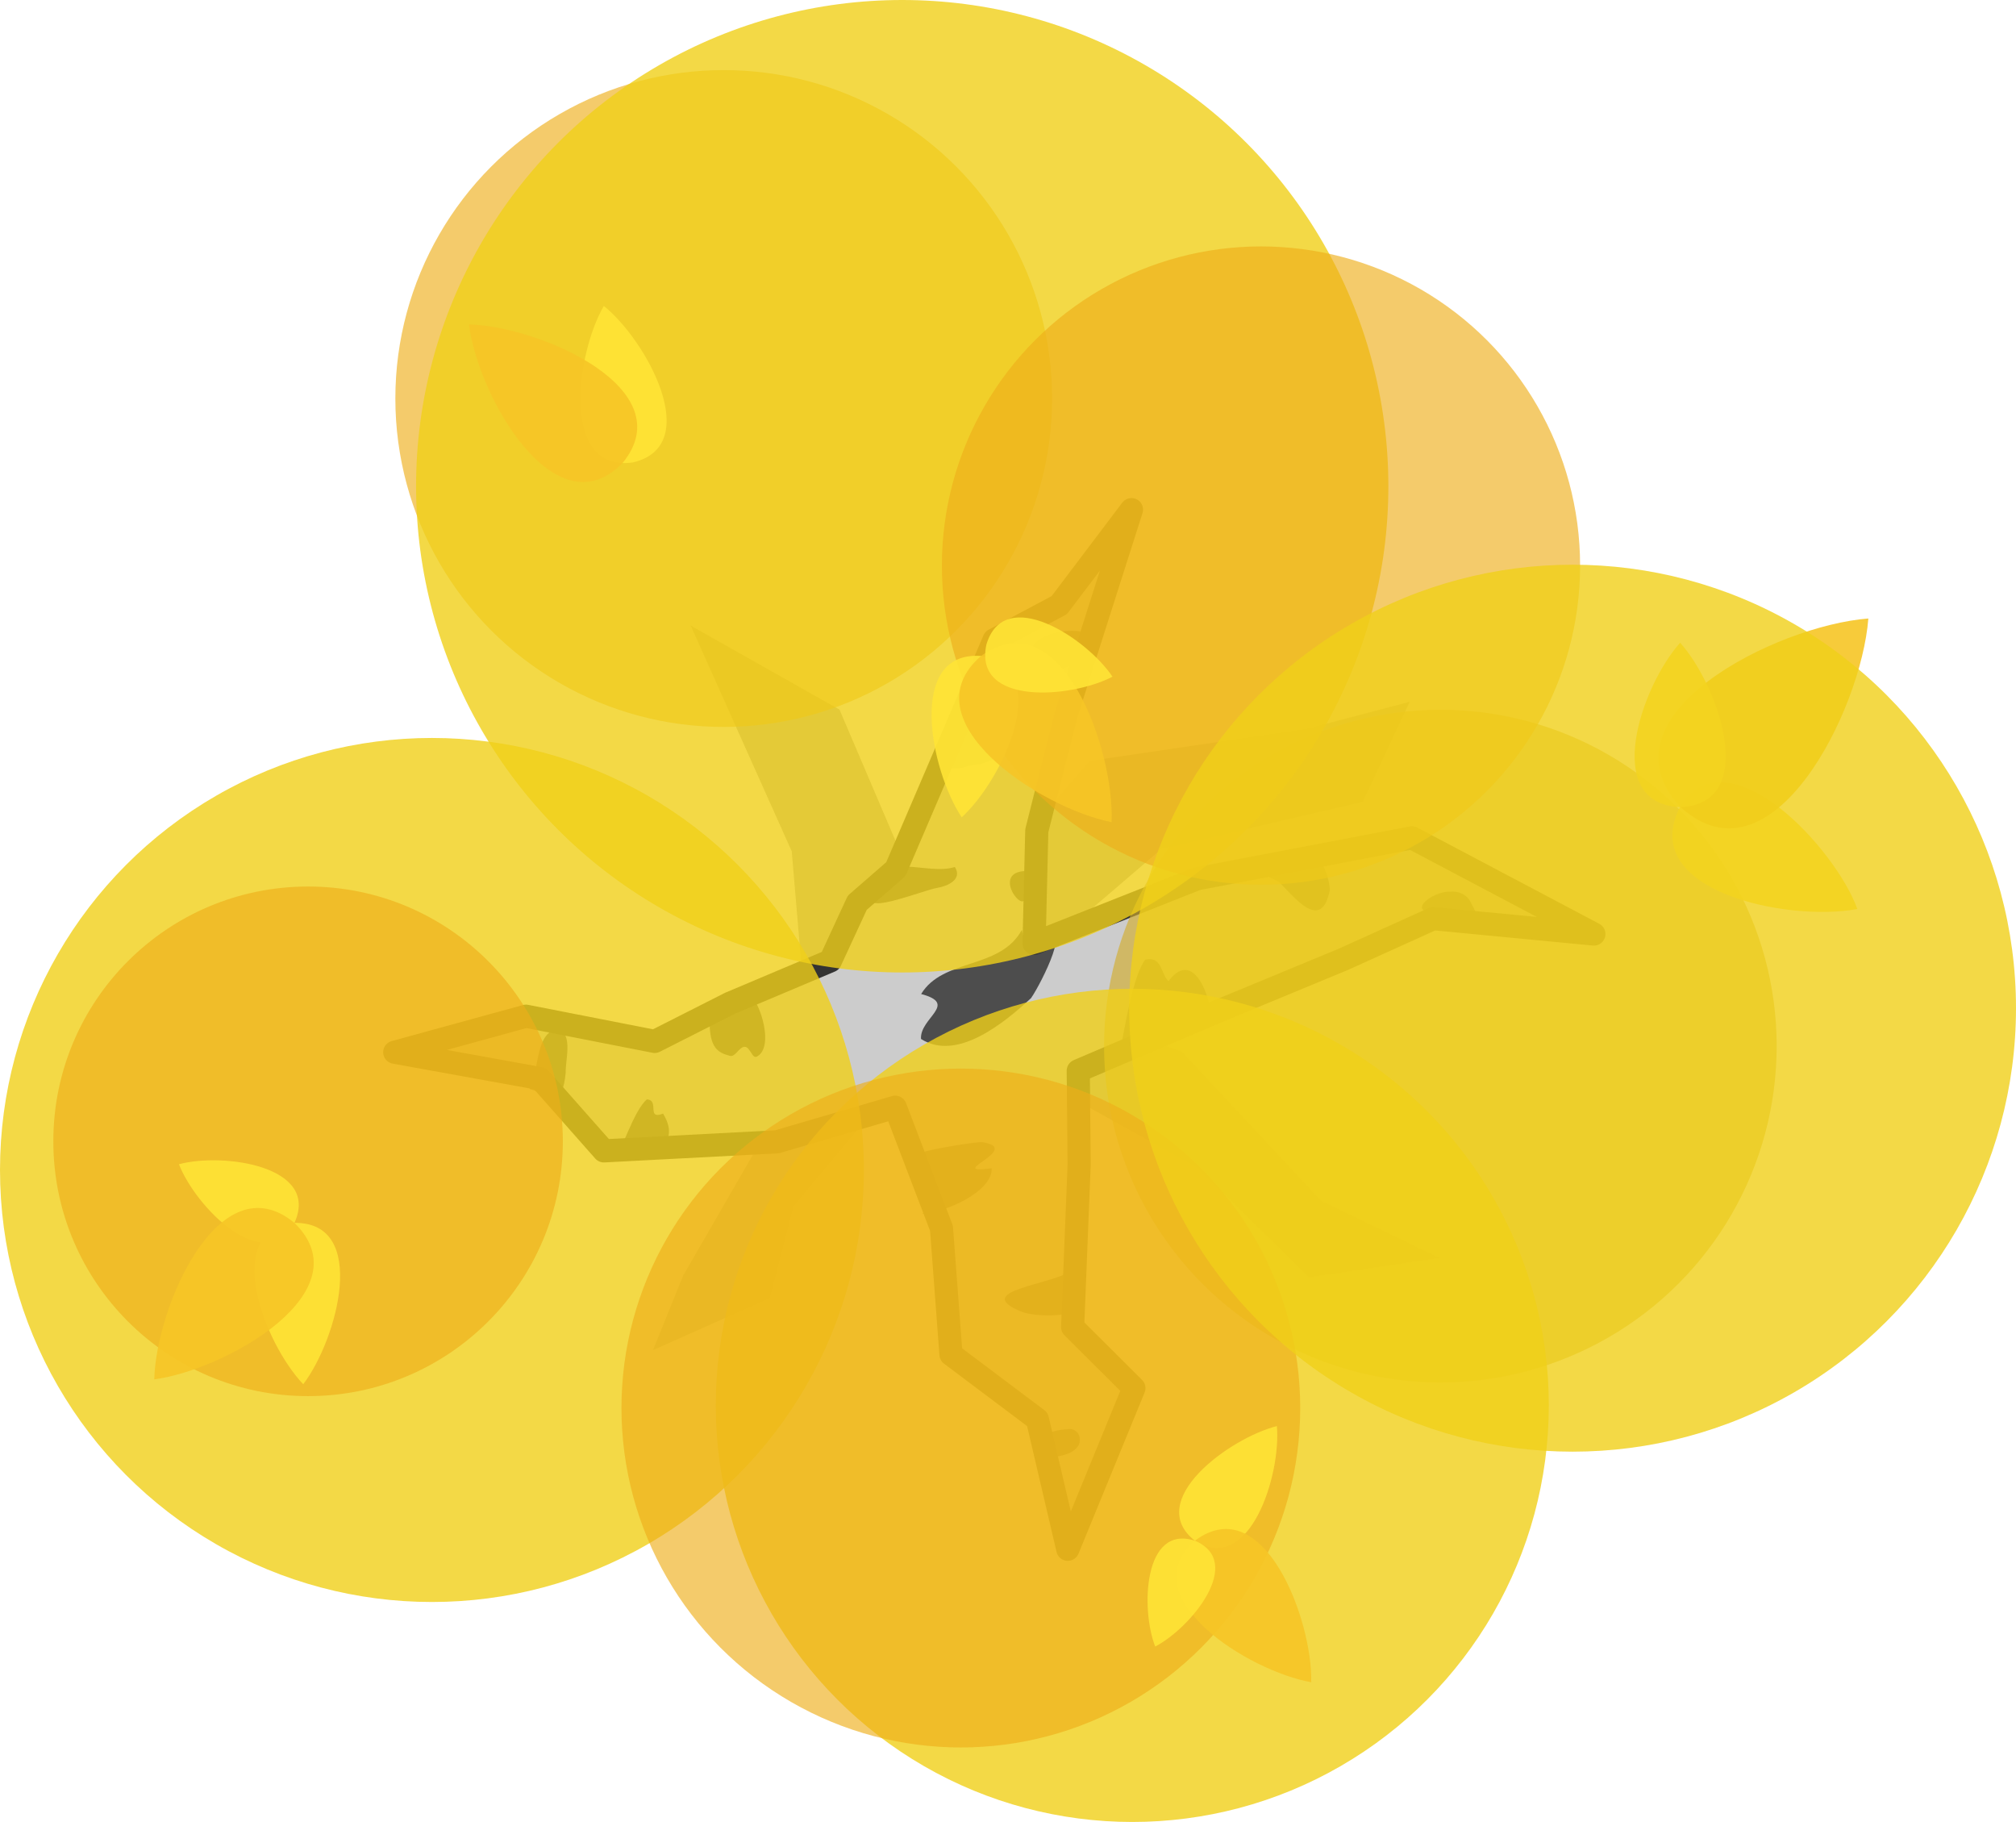<?xml version="1.0" encoding="UTF-8" standalone="no"?>
<!-- Generator: Adobe Illustrator 27.0.0, SVG Export Plug-In . SVG Version: 6.00 Build 0)  -->

<svg
   version="1.1"
   id="svg706"
   x="0px"
   y="0px"
   viewBox="0 0 457.4 413.3"
   xml:space="preserve"
   sodipodi:docname="birch_tree.svg"
   width="457.4"
   height="413.3"
   inkscape:version="1.1.2 (b8e25be833, 2022-02-05)"
   xmlns:inkscape="http://www.inkscape.org/namespaces/inkscape"
   xmlns:sodipodi="http://sodipodi.sourceforge.net/DTD/sodipodi-0.dtd"
   xmlns="http://www.w3.org/2000/svg"
   xmlns:svg="http://www.w3.org/2000/svg"><defs
   id="defs51" />
<style
   type="text/css"
   id="style2">
	.st0{opacity:0.9;fill:#A9A9A9;enable-background:new    ;}
	.st1{fill:#CCCCCC;}
	.st2{fill:#4D4D4D;}
	.st3{fill:none;stroke:#333333;stroke-width:9;stroke-linejoin:round;stroke-miterlimit:60.472;}
	.st4{opacity:0.8;fill:#EDAE1A;fill-opacity:0.804;enable-background:new    ;}
	.st5{opacity:0.8;fill:#D2AD2C;fill-opacity:0.804;enable-background:new    ;}
	.st6{opacity:0.95;fill:#F0D01A;fill-opacity:0.846;enable-background:new    ;}
	.st7{fill:#FFE436;fill-opacity:0.898;}
	.st8{fill:#F6C626;fill-opacity:0.903;}
</style>
<sodipodi:namedview
   bordercolor="#ffffff"
   borderopacity="1"
   id="namedview53"
   inkscape:current-layer="svg706"
   inkscape:cx="275.77163"
   inkscape:cy="-32.52691"
   inkscape:pagecheckerboard="1"
   inkscape:pageopacity="0"
   inkscape:pageshadow="0"
   inkscape:window-height="706"
   inkscape:window-maximized="1"
   inkscape:window-width="1366"
   inkscape:window-x="-8"
   inkscape:window-y="-8"
   inkscape:zoom="0.35355341"
   pagecolor="#505050"
   showgrid="false"
   showguides="true"
   inkscape:guide-bbox="true"
   inkscape:snap-bbox="true"
   inkscape:snap-global="true"
   inkscape:bbox-paths="true"
   inkscape:bbox-nodes="true"
   inkscape:snap-bbox-edge-midpoints="true"
   inkscape:snap-bbox-midpoints="true">
	</sodipodi:namedview>




<path
   d="m 155.013,289.334 32.87,-56.961 -5.676,-9.012 -2.572,-30.249 -22.935,-51.213 33.767,19.067 14.98,35.085 9.332,14.003 32.467,-37.451 49.152,-7.248 23.457,-6.164 -10.655,22.708 -45.653,10.655 -36.179,30.999 40.82,15.02 31.529,33.764 26.973,13.039 -29.691,4.403 -25.643,-25.153 -25.068,-13.849 -45.86,-1.552 -20.411,24.391 -5.385,20.831 -26.482,11.825 z"
   fill="#5b3e24"
   id="path2-6"
   style="opacity:0.9;fill:#a9a9a9;fill-opacity:1;stroke-width:1"
   sodipodi:nodetypes="ccccccccccccccccccccccccc" /><g
   id="g7546"
   transform="translate(528.237,-49.317)"><path
     d="m -339.831,267.284 6.095,-13.185 8.757,-7.619 22.299,-52.021 14.785,-7.877 16.374,-21.66 -14.919,46.775 -6.566,26.063 -0.615,25.55 37.015,-14.66 48.713,-9.28 41.285,21.826 -36.454,-3.489 -20.356,9.212 -29.312,12.139 -30.867,13.159 0.204,21.303 -1.481,36.831 13.904,13.853 -14.999,36.557 -6.896,-29.469 -19.611,-14.737 -2.148,-28.597 -10.497,-27.483 -26.838,7.852 -39.262,2.057 -14.498,-16.408 -32.957,-5.967 29.782,-8.172 29.192,5.716 17.101,-8.658 z"
     fill="#6d4a2c"
     stroke="#1b1917"
     stroke-width="8.958"
     stroke-miterlimit="16"
     stroke-linejoin="round"
     id="path4-6"
     style="fill:#cccccc;fill-opacity:1;stroke:none;stroke-width:6.028;stroke-miterlimit:16;stroke-dasharray:none;stroke-opacity:1" /><path
     style="fill:#4d4d4d;fill-opacity:1;stroke-width:0.014"
     d="m -285.495,373.469 c -4.359,0.273 -6.68,1.107 -3.732,3.953 -7.776,3.469 6.886,3.419 5.953,-1.91 -0.092,-1.121 -1.093,-2.039 -2.22,-2.042 z"
     id="path17-2" /><path
     style="fill:#4d4d4d;fill-opacity:1;stroke-width:0.014"
     d="m -284.746,337.193 c -3.511,3.535 -23.72,4.732 -11.776,9.663 3.067,1.284 14.6,1.585 12.106,-2.419 -0.271,-2.336 -0.347,-5.311 -0.33,-7.244 z"
     id="path16-0" /><path
     style="fill:#4d4d4d;fill-opacity:1;stroke-width:0.014"
     d="m -305.602,308.371 c -3.967,0.322 -16.203,2.331 -15.622,3.511 0.429,3.885 6.493,11.499 2.079,12.769 5.587,-0.269 16.136,-5.106 15.912,-10.314 -11.314,1.518 7.709,-4.51 -2.369,-5.966 z"
     id="path15-0" /><path
     style="fill:#4d4d4d;fill-opacity:1;stroke-width:0.014"
     d="m -381.47,298.702 c -3.048,2.601 -5.747,11.993 -7.154,12.937 6.695,0.426 15.578,-1.821 10.834,-9.709 -3.892,1.489 -0.71,-3.03 -3.68,-3.229 z"
     id="path14-2" /><path
     style="fill:#4d4d4d;fill-opacity:1;stroke-width:0.014"
     d="m -401.858,282.693 c -5.031,1.178 -3.935,9.287 -6.248,13.641 4.523,1.243 7.455,4.608 8.221,-3.73 -0.122,-2.706 1.818,-9.087 -1.973,-9.911 z"
     id="path13-3" /><path
     style="fill:#4d4d4d;fill-opacity:1;stroke-width:0.014"
     d="m -357.825,275.36 c 0.558,3.686 -13.848,2.434 -9.413,5.873 0.044,5.645 1.751,6.887 4.631,7.596 1.287,0.317 2.087,-2.148 3.408,-2.046 1.155,0.089 1.644,2.764 2.669,2.224 4.042,-2.131 0.696,-12.229 -1.295,-13.647 z"
     id="path11-7" /><path
     style="fill:#4d4d4d;fill-opacity:1;stroke-width:0.014"
     d="m -268.422,267.017 c -2.993,3.947 -4.937,17.732 -5.423,19.112 6.941,0.867 15.859,-4.656 19.658,-5.46 2.35,2.022 -1.735,-18.255 -8.941,-8.793 -1.85,-1.753 -1.372,-5.712 -5.294,-4.859 z"
     id="path10-9" /><path
     style="fill:#4d4d4d;fill-opacity:1;stroke-width:0.014"
     d="m -296.4,260.254 c -4.891,9.038 -17.851,6.347 -22.845,14.548 8.567,2.265 -0.35,5.398 -0.03,10.194 8.169,5.202 18.9,-3.669 24.967,-9.261 2.446,-3.525 9.975,-18.789 2.077,-12.582 -3.183,0.576 -3.676,-0.39 -4.169,-2.899 z"
     id="path9-4" /><path
     style="fill:#4d4d4d;fill-opacity:1;stroke-width:0.014"
     d="m -199.251,251.586 c -4.324,-0.109 -10.695,5.252 -2.135,4.804 4.48,1.379 11.264,5.429 6.677,-2.684 -0.94,-1.609 -2.75,-2.289 -4.542,-2.119 z"
     id="path8-7" /><path
     style="fill:#4d4d4d;fill-opacity:1;stroke-width:0.014"
     d="m -229.798,243.721 c 1.217,5.695 -20.305,0.101 -8.31,5.605 3.65,3.596 9.657,11.544 11.603,1.873 -0.133,-2.395 -1.308,-6.336 -3.293,-7.478 z"
     id="path7-9" /><path
     style="fill:#4d4d4d;fill-opacity:1;stroke-width:0.014"
     d="m -295.189,246.89 c -8.656,-0.008 -0.248,10.652 -0.438,5.484 0.032,-1.728 1.107,-3.952 0.438,-5.484 z"
     id="path6-7" /><path
     style="fill:#4d4d4d;fill-opacity:1;stroke-width:0.014"
     d="m -311.596,245.981 c -6.247,2.07 -16.839,-3.972 -17.355,5.114 -6.584,7.064 10.503,-0.001 13.426,-0.385 2.244,-0.374 5.747,-1.886 3.929,-4.729 z"
     id="path5-1" /><path
     style="fill:#4d4d4d;fill-opacity:1;stroke-width:0.014"
     d="m -306.09,214.773 c -7.776,-1.251 -12.861,12.105 -1.842,8.115 7.108,-0.195 13.071,-7.68 1.842,-8.115 z"
     id="path3-1" /><path
     style="fill:#4d4d4d;fill-opacity:1;stroke-width:0.014"
     d="m -282.661,192.613 c -5.718,-0.986 -12.62,1.823 -11.311,5.236 -6.337,4.146 11.186,5.771 10.269,-0.991 -0.153,-0.782 3.491,-4.783 1.042,-4.244 z"
     id="path18369-4" /></g><path
   d="m 188.406,217.967 6.095,-13.185 8.757,-7.619 22.299,-52.021 14.785,-7.877 16.374,-21.66 -14.919,46.775 -6.566,26.063 -0.615,25.55 37.015,-14.66 48.713,-9.28 41.285,21.826 -36.454,-3.489 -20.356,9.212 -29.312,12.139 -30.867,13.159 0.204,21.303 -1.481,36.831 13.904,13.853 -14.999,36.557 -6.896,-29.469 -19.611,-14.737 -2.148,-28.597 -10.497,-27.483 -26.838,7.852 -39.262,2.057 -14.498,-16.408 -32.957,-5.967 29.782,-8.172 29.192,5.716 17.101,-8.658 z"
   fill="#6d4a2c"
   stroke="#1b1917"
   stroke-width="8.958"
   stroke-miterlimit="16"
   stroke-linejoin="round"
   id="path18-4"
   style="fill:none;fill-opacity:1;stroke:#333333;stroke-width:5.25;stroke-miterlimit:16;stroke-dasharray:none;stroke-opacity:1" /><circle
   id="path19979-2-4-3"
   class="st4"
   cx="164.2"
   cy="90.4"
   r="74.5" />
<circle
   id="path19979-2-4-3-9"
   class="st5"
   cx="326.8"
   cy="237.3"
   r="76.3" />

<circle
   id="path19979-5"
   class="st6"
   cx="204.7"
   cy="110.3"
   r="110.3" />
<circle
   id="path19979-4"
   class="st6"
   cx="98"
   cy="265.4"
   r="98" />
<circle
   id="path19979-2"
   class="st6"
   cx="256.9"
   cy="318.8"
   r="94.5" />
<circle
   id="path19979-2-4"
   class="st4"
   cx="218"
   cy="319.4"
   r="77" />
<circle
   id="path19979-2-4-1"
   class="st4"
   cx="286.1"
   cy="128.3"
   r="72.4" />
<circle
   id="path19979-2-4-9"
   class="st4"
   cy="258.9"
   cx="69.9"
   r="57.8" />
<path
   id="path46"
   class="st7"
   d="m 421.4,206.2 c -4.8,-13.5 -29.3,-40.3 -40.2,-23.2 -9.9,19.1 24.4,26.2 40.2,23.2 v 0 z" />
<path
   id="path48"
   class="st8"
   d="m 423.9,140.3 v 0 c -20.9,1.6 -61.7,22 -42.7,42.7 20.7,19 41.1,-21.8 42.7,-42.7 v 0 0 z" />
<path
   id="path50"
   class="st7"
   d="m 381.2,145.8 v 0 c -8.8,9.8 -18,36.5 0,37.3 18,-0.8 8.8,-27.5 0,-37.3 v 0 c 0,-0.1 0,0 0,0 0,-0.1 0,0 0,0 z" />
<path
   id="path28"
   class="st7"
   d="m 289.7,323.5 c 1,11 -6.2,34 -18.6,26 -11.6,-9.1 7.9,-23.3 18.6,-26 v 0 z" />
<path
   id="path30"
   class="st8"
   d="m 297.5,381.6 v 0 c -14.2,-2.5 -40.8,-19.2 -26.4,-32.1 15.5,-11.6 26.7,17.7 26.4,32.1 v 0 0 z" />
<path
   id="path32"
   class="st7"
   d="m 262.1,373.5 v 0 c -3.3,-8.4 -2.7,-27.8 9,-24 11.4,4.8 -0.9,19.8 -9,24 z" />
<path
   id="path24"
   class="st7"
   d="m 137,69.4 c -6.3,10.8 -9.9,37.8 6.6,35.5 16.2,-3.8 3.1,-27.7 -6.6,-35.5 v 0 z" />
<path
   id="path26"
   class="st8"
   d="m 106.4,73.6 v 0 c 2,16.2 19.5,47 34.8,31.5 13.9,-16.8 -18.6,-31.1 -34.8,-31.5 v 0 0 z" />
<path
   id="path40"
   class="st7"
   d="m 68.8,314 c -8.8,-9.2 -18.8,-34.9 -2,-36.6 17,-0.2 9.7,26.5 2,36.6 v 0 z" />
<path
   id="path42"
   class="st7"
   d="m 40.6,264.1 v 0 c 10,-2.7 32.1,0.4 26.2,13.3 -6.9,12.3 -22.4,-3.6 -26.2,-13.3 z" />
<path
   id="path44"
   class="st8"
   d="m 35,312.9 v 0 c 0.4,-16.5 14.8,-49.5 31.8,-35.5 15.9,15.5 -15.4,33.3 -31.8,35.5 v 0 0 z" />
<path
   id="path34"
   class="st7"
   d="m 218.2,185.4 v 0 c 9.4,-8.6 21.2,-33.8 4.4,-36.6 -17,-1.2 -11.5,26 -4.4,36.6 z" />
<path
   id="path36"
   class="st8"
   d="m 252.2,186.5 v 0 c 0.7,-16.6 -11.5,-50.7 -29.6,-37.7 -16.9,14.6 13.3,34.5 29.6,37.7 v 0 0 z" />
<path
   id="path38"
   class="st7"
   d="m 252.4,153.5 v 0 c -5.8,-8.7 -24.5,-21 -28.6,-7.3 -3,14 19.3,12.2 28.6,7.3 z" />
<circle
   id="path19979"
   class="st6"
   cx="356.8"
   cy="228.7"
   r="100.6" /><path
   style="fill:#4d4d4d;fill-opacity:1;stroke-width:0.082"
   d=""
   id="path18857-6" /><path
   style="fill:#4d4d4d;fill-opacity:1;stroke-width:0.082"
   d=""
   id="path18859-2" /><path
   style="fill:#4d4d4d;fill-opacity:1;stroke-width:0.082"
   d=""
   id="path18861-7" /><path
   style="fill:#4d4d4d;fill-opacity:1;stroke-width:0.082"
   d=""
   id="path18863-5" /></svg>

